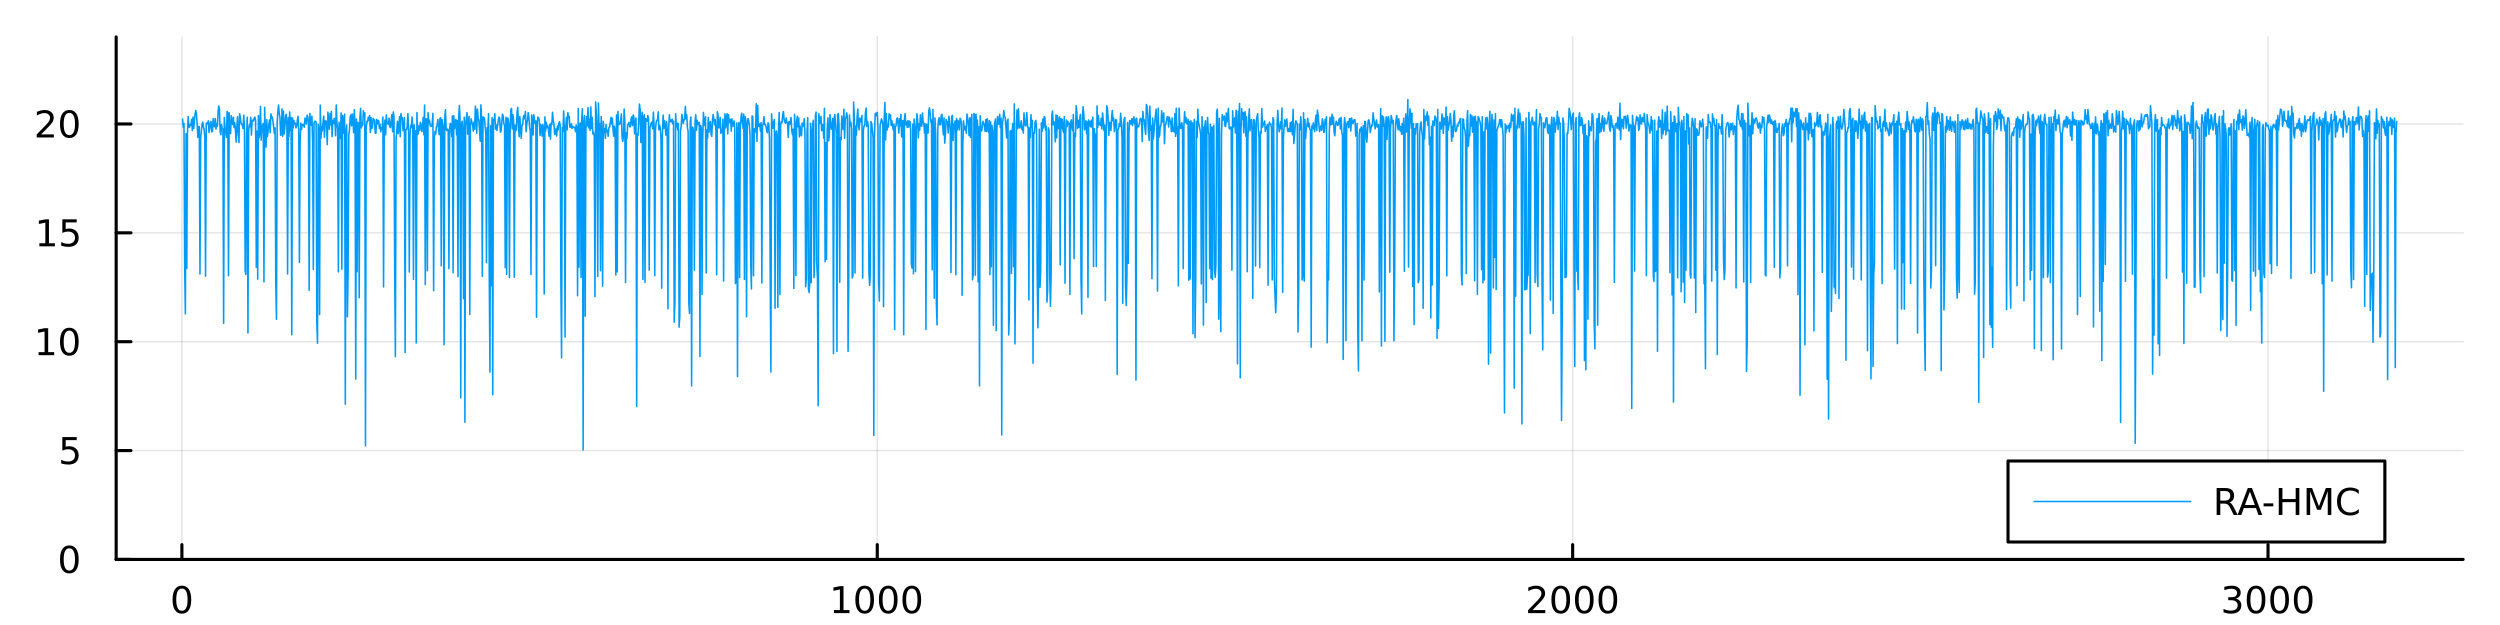 <?xml version="1.0" encoding="utf-8"?>
<svg xmlns="http://www.w3.org/2000/svg" xmlns:xlink="http://www.w3.org/1999/xlink" width="800" height="200" viewBox="0 0 3200 800">
<rect x="0" y="0" width="3200" height="800" fill="#333333" stroke="none"/>
<defs>
  <clipPath id="clip960">
    <rect x="0" y="0" width="3200" height="800"/>
  </clipPath>
</defs>
<path clip-path="url(#clip960)" d="M0 800 L3200 800 L3200 0 L0 0  Z" fill="#ffffff" fill-rule="evenodd" fill-opacity="1"/>
<defs>
  <clipPath id="clip961">
    <rect x="640" y="0" width="2241" height="800"/>
  </clipPath>
</defs>
<path clip-path="url(#clip960)" d="M148.696 716.048 L3152.76 716.048 L3152.76 47.244 L148.696 47.244  Z" fill="#ffffff" fill-rule="evenodd" fill-opacity="1"/>
<defs>
  <clipPath id="clip962">
    <rect x="148" y="47" width="3005" height="670"/>
  </clipPath>
</defs>
<polyline clip-path="url(#clip962)" style="stroke:#000000; stroke-linecap:round; stroke-linejoin:round; stroke-width:2; stroke-opacity:0.1; fill:none" points="232.826,716.048 232.826,47.244 "/>
<polyline clip-path="url(#clip962)" style="stroke:#000000; stroke-linecap:round; stroke-linejoin:round; stroke-width:2; stroke-opacity:0.1; fill:none" points="1122.91,716.048 1122.91,47.244 "/>
<polyline clip-path="url(#clip962)" style="stroke:#000000; stroke-linecap:round; stroke-linejoin:round; stroke-width:2; stroke-opacity:0.1; fill:none" points="2012.99,716.048 2012.99,47.244 "/>
<polyline clip-path="url(#clip962)" style="stroke:#000000; stroke-linecap:round; stroke-linejoin:round; stroke-width:2; stroke-opacity:0.1; fill:none" points="2903.07,716.048 2903.07,47.244 "/>
<polyline clip-path="url(#clip960)" style="stroke:#000000; stroke-linecap:round; stroke-linejoin:round; stroke-width:4; stroke-opacity:1; fill:none" points="148.696,716.048 3152.76,716.048 "/>
<polyline clip-path="url(#clip960)" style="stroke:#000000; stroke-linecap:round; stroke-linejoin:round; stroke-width:4; stroke-opacity:1; fill:none" points="232.826,716.048 232.826,697.15 "/>
<polyline clip-path="url(#clip960)" style="stroke:#000000; stroke-linecap:round; stroke-linejoin:round; stroke-width:4; stroke-opacity:1; fill:none" points="1122.91,716.048 1122.91,697.15 "/>
<polyline clip-path="url(#clip960)" style="stroke:#000000; stroke-linecap:round; stroke-linejoin:round; stroke-width:4; stroke-opacity:1; fill:none" points="2012.99,716.048 2012.99,697.15 "/>
<polyline clip-path="url(#clip960)" style="stroke:#000000; stroke-linecap:round; stroke-linejoin:round; stroke-width:4; stroke-opacity:1; fill:none" points="2903.07,716.048 2903.07,697.15 "/>
<path clip-path="url(#clip960)" d="M232.826 753.367 Q229.215 753.367 227.386 756.931 Q225.581 760.473 225.581 767.603 Q225.581 774.709 227.386 778.274 Q229.215 781.815 232.826 781.815 Q236.46 781.815 238.266 778.274 Q240.095 774.709 240.095 767.603 Q240.095 760.473 238.266 756.931 Q236.46 753.367 232.826 753.367 M232.826 749.663 Q238.636 749.663 241.692 754.269 Q244.77 758.853 244.77 767.603 Q244.77 776.329 241.692 780.936 Q238.636 785.519 232.826 785.519 Q227.016 785.519 223.937 780.936 Q220.882 776.329 220.882 767.603 Q220.882 758.853 223.937 754.269 Q227.016 749.663 232.826 749.663 Z" fill="#000000" fill-rule="evenodd" fill-opacity="1" /><path clip-path="url(#clip960)" d="M1067.43 780.913 L1075.07 780.913 L1075.07 754.547 L1066.76 756.214 L1066.76 751.955 L1075.03 750.288 L1079.7 750.288 L1079.7 780.913 L1087.34 780.913 L1087.34 784.848 L1067.43 784.848 L1067.43 780.913 Z" fill="#000000" fill-rule="evenodd" fill-opacity="1" /><path clip-path="url(#clip960)" d="M1106.78 753.367 Q1103.17 753.367 1101.35 756.931 Q1099.54 760.473 1099.54 767.603 Q1099.54 774.709 1101.35 778.274 Q1103.17 781.815 1106.78 781.815 Q1110.42 781.815 1112.22 778.274 Q1114.05 774.709 1114.05 767.603 Q1114.05 760.473 1112.22 756.931 Q1110.42 753.367 1106.78 753.367 M1106.78 749.663 Q1112.6 749.663 1115.65 754.269 Q1118.73 758.853 1118.73 767.603 Q1118.73 776.329 1115.65 780.936 Q1112.6 785.519 1106.78 785.519 Q1100.97 785.519 1097.9 780.936 Q1094.84 776.329 1094.84 767.603 Q1094.84 758.853 1097.9 754.269 Q1100.97 749.663 1106.78 749.663 Z" fill="#000000" fill-rule="evenodd" fill-opacity="1" /><path clip-path="url(#clip960)" d="M1136.95 753.367 Q1133.34 753.367 1131.51 756.931 Q1129.7 760.473 1129.7 767.603 Q1129.7 774.709 1131.51 778.274 Q1133.34 781.815 1136.95 781.815 Q1140.58 781.815 1142.39 778.274 Q1144.22 774.709 1144.22 767.603 Q1144.22 760.473 1142.39 756.931 Q1140.58 753.367 1136.95 753.367 M1136.95 749.663 Q1142.76 749.663 1145.81 754.269 Q1148.89 758.853 1148.89 767.603 Q1148.89 776.329 1145.81 780.936 Q1142.76 785.519 1136.95 785.519 Q1131.14 785.519 1128.06 780.936 Q1125 776.329 1125 767.603 Q1125 758.853 1128.06 754.269 Q1131.14 749.663 1136.95 749.663 Z" fill="#000000" fill-rule="evenodd" fill-opacity="1" /><path clip-path="url(#clip960)" d="M1167.11 753.367 Q1163.5 753.367 1161.67 756.931 Q1159.86 760.473 1159.86 767.603 Q1159.86 774.709 1161.67 778.274 Q1163.5 781.815 1167.11 781.815 Q1170.74 781.815 1172.55 778.274 Q1174.38 774.709 1174.38 767.603 Q1174.38 760.473 1172.55 756.931 Q1170.74 753.367 1167.11 753.367 M1167.11 749.663 Q1172.92 749.663 1175.97 754.269 Q1179.05 758.853 1179.05 767.603 Q1179.05 776.329 1175.97 780.936 Q1172.92 785.519 1167.11 785.519 Q1161.3 785.519 1158.22 780.936 Q1155.16 776.329 1155.16 767.603 Q1155.16 758.853 1158.22 754.269 Q1161.3 749.663 1167.11 749.663 Z" fill="#000000" fill-rule="evenodd" fill-opacity="1" /><path clip-path="url(#clip960)" d="M1961.6 780.913 L1977.92 780.913 L1977.92 784.848 L1955.98 784.848 L1955.98 780.913 Q1958.64 778.158 1963.22 773.528 Q1967.83 768.876 1969.01 767.533 Q1971.25 765.01 1972.13 763.274 Q1973.04 761.515 1973.04 759.825 Q1973.04 757.07 1971.09 755.334 Q1969.17 753.598 1966.07 753.598 Q1963.87 753.598 1961.42 754.362 Q1958.98 755.126 1956.21 756.677 L1956.21 751.955 Q1959.03 750.82 1961.48 750.242 Q1963.94 749.663 1965.98 749.663 Q1971.35 749.663 1974.54 752.348 Q1977.73 755.033 1977.73 759.524 Q1977.73 761.654 1976.92 763.575 Q1976.14 765.473 1974.03 768.066 Q1973.45 768.737 1970.35 771.954 Q1967.25 775.149 1961.6 780.913 Z" fill="#000000" fill-rule="evenodd" fill-opacity="1" /><path clip-path="url(#clip960)" d="M1997.73 753.367 Q1994.12 753.367 1992.29 756.931 Q1990.49 760.473 1990.49 767.603 Q1990.49 774.709 1992.29 778.274 Q1994.12 781.815 1997.73 781.815 Q2001.37 781.815 2003.17 778.274 Q2005 774.709 2005 767.603 Q2005 760.473 2003.17 756.931 Q2001.37 753.367 1997.73 753.367 M1997.73 749.663 Q2003.54 749.663 2006.6 754.269 Q2009.68 758.853 2009.68 767.603 Q2009.68 776.329 2006.6 780.936 Q2003.54 785.519 1997.73 785.519 Q1991.92 785.519 1988.85 780.936 Q1985.79 776.329 1985.79 767.603 Q1985.79 758.853 1988.85 754.269 Q1991.92 749.663 1997.73 749.663 Z" fill="#000000" fill-rule="evenodd" fill-opacity="1" /><path clip-path="url(#clip960)" d="M2027.9 753.367 Q2024.29 753.367 2022.46 756.931 Q2020.65 760.473 2020.65 767.603 Q2020.65 774.709 2022.46 778.274 Q2024.29 781.815 2027.9 781.815 Q2031.53 781.815 2033.34 778.274 Q2035.16 774.709 2035.16 767.603 Q2035.16 760.473 2033.34 756.931 Q2031.53 753.367 2027.9 753.367 M2027.9 749.663 Q2033.71 749.663 2036.76 754.269 Q2039.84 758.853 2039.84 767.603 Q2039.84 776.329 2036.76 780.936 Q2033.71 785.519 2027.9 785.519 Q2022.09 785.519 2019.01 780.936 Q2015.95 776.329 2015.95 767.603 Q2015.95 758.853 2019.01 754.269 Q2022.09 749.663 2027.9 749.663 Z" fill="#000000" fill-rule="evenodd" fill-opacity="1" /><path clip-path="url(#clip960)" d="M2058.06 753.367 Q2054.45 753.367 2052.62 756.931 Q2050.81 760.473 2050.81 767.603 Q2050.81 774.709 2052.62 778.274 Q2054.45 781.815 2058.06 781.815 Q2061.69 781.815 2063.5 778.274 Q2065.33 774.709 2065.33 767.603 Q2065.33 760.473 2063.5 756.931 Q2061.69 753.367 2058.06 753.367 M2058.06 749.663 Q2063.87 749.663 2066.92 754.269 Q2070 758.853 2070 767.603 Q2070 776.329 2066.92 780.936 Q2063.87 785.519 2058.06 785.519 Q2052.25 785.519 2049.17 780.936 Q2046.11 776.329 2046.11 767.603 Q2046.11 758.853 2049.17 754.269 Q2052.25 749.663 2058.06 749.663 Z" fill="#000000" fill-rule="evenodd" fill-opacity="1" /><path clip-path="url(#clip960)" d="M2861.75 766.214 Q2865.11 766.931 2866.98 769.2 Q2868.88 771.468 2868.88 774.802 Q2868.88 779.917 2865.36 782.718 Q2861.84 785.519 2855.36 785.519 Q2853.19 785.519 2850.87 785.079 Q2848.58 784.663 2846.13 783.806 L2846.13 779.292 Q2848.07 780.427 2850.39 781.005 Q2852.7 781.584 2855.22 781.584 Q2859.62 781.584 2861.91 779.848 Q2864.23 778.112 2864.23 774.802 Q2864.23 771.746 2862.08 770.033 Q2859.95 768.297 2856.13 768.297 L2852.1 768.297 L2852.1 764.454 L2856.31 764.454 Q2859.76 764.454 2861.59 763.089 Q2863.42 761.7 2863.42 759.107 Q2863.42 756.445 2861.52 755.033 Q2859.64 753.598 2856.13 753.598 Q2854.2 753.598 2852.01 754.015 Q2849.81 754.431 2847.17 755.311 L2847.17 751.144 Q2849.83 750.404 2852.14 750.033 Q2854.48 749.663 2856.54 749.663 Q2861.87 749.663 2864.97 752.093 Q2868.07 754.501 2868.07 758.621 Q2868.07 761.492 2866.43 763.482 Q2864.78 765.45 2861.75 766.214 Z" fill="#000000" fill-rule="evenodd" fill-opacity="1" /><path clip-path="url(#clip960)" d="M2887.75 753.367 Q2884.14 753.367 2882.31 756.931 Q2880.5 760.473 2880.5 767.603 Q2880.5 774.709 2882.31 778.274 Q2884.14 781.815 2887.75 781.815 Q2891.38 781.815 2893.19 778.274 Q2895.01 774.709 2895.01 767.603 Q2895.01 760.473 2893.19 756.931 Q2891.38 753.367 2887.75 753.367 M2887.75 749.663 Q2893.56 749.663 2896.61 754.269 Q2899.69 758.853 2899.69 767.603 Q2899.69 776.329 2896.61 780.936 Q2893.56 785.519 2887.75 785.519 Q2881.94 785.519 2878.86 780.936 Q2875.8 776.329 2875.8 767.603 Q2875.8 758.853 2878.86 754.269 Q2881.94 749.663 2887.75 749.663 Z" fill="#000000" fill-rule="evenodd" fill-opacity="1" /><path clip-path="url(#clip960)" d="M2917.91 753.367 Q2914.3 753.367 2912.47 756.931 Q2910.66 760.473 2910.66 767.603 Q2910.66 774.709 2912.47 778.274 Q2914.3 781.815 2917.91 781.815 Q2921.54 781.815 2923.35 778.274 Q2925.18 774.709 2925.18 767.603 Q2925.18 760.473 2923.35 756.931 Q2921.54 753.367 2917.91 753.367 M2917.91 749.663 Q2923.72 749.663 2926.77 754.269 Q2929.85 758.853 2929.85 767.603 Q2929.85 776.329 2926.77 780.936 Q2923.72 785.519 2917.91 785.519 Q2912.1 785.519 2909.02 780.936 Q2905.96 776.329 2905.96 767.603 Q2905.96 758.853 2909.02 754.269 Q2912.1 749.663 2917.91 749.663 Z" fill="#000000" fill-rule="evenodd" fill-opacity="1" /><path clip-path="url(#clip960)" d="M2948.07 753.367 Q2944.46 753.367 2942.63 756.931 Q2940.82 760.473 2940.82 767.603 Q2940.82 774.709 2942.63 778.274 Q2944.46 781.815 2948.07 781.815 Q2951.7 781.815 2953.51 778.274 Q2955.34 774.709 2955.34 767.603 Q2955.34 760.473 2953.51 756.931 Q2951.7 753.367 2948.07 753.367 M2948.07 749.663 Q2953.88 749.663 2956.94 754.269 Q2960.01 758.853 2960.01 767.603 Q2960.01 776.329 2956.94 780.936 Q2953.88 785.519 2948.07 785.519 Q2942.26 785.519 2939.18 780.936 Q2936.13 776.329 2936.13 767.603 Q2936.13 758.853 2939.18 754.269 Q2942.26 749.663 2948.07 749.663 Z" fill="#000000" fill-rule="evenodd" fill-opacity="1" /><polyline clip-path="url(#clip962)" style="stroke:#000000; stroke-linecap:round; stroke-linejoin:round; stroke-width:2; stroke-opacity:0.1; fill:none" points="148.696,716.048 3152.76,716.048 "/>
<polyline clip-path="url(#clip962)" style="stroke:#000000; stroke-linecap:round; stroke-linejoin:round; stroke-width:2; stroke-opacity:0.1; fill:none" points="148.696,576.714 3152.76,576.714 "/>
<polyline clip-path="url(#clip962)" style="stroke:#000000; stroke-linecap:round; stroke-linejoin:round; stroke-width:2; stroke-opacity:0.1; fill:none" points="148.696,437.38 3152.76,437.38 "/>
<polyline clip-path="url(#clip962)" style="stroke:#000000; stroke-linecap:round; stroke-linejoin:round; stroke-width:2; stroke-opacity:0.1; fill:none" points="148.696,298.046 3152.76,298.046 "/>
<polyline clip-path="url(#clip962)" style="stroke:#000000; stroke-linecap:round; stroke-linejoin:round; stroke-width:2; stroke-opacity:0.1; fill:none" points="148.696,158.711 3152.76,158.711 "/>
<polyline clip-path="url(#clip960)" style="stroke:#000000; stroke-linecap:round; stroke-linejoin:round; stroke-width:4; stroke-opacity:1; fill:none" points="148.696,716.048 148.696,47.244 "/>
<polyline clip-path="url(#clip960)" style="stroke:#000000; stroke-linecap:round; stroke-linejoin:round; stroke-width:4; stroke-opacity:1; fill:none" points="148.696,716.048 167.593,716.048 "/>
<polyline clip-path="url(#clip960)" style="stroke:#000000; stroke-linecap:round; stroke-linejoin:round; stroke-width:4; stroke-opacity:1; fill:none" points="148.696,576.714 167.593,576.714 "/>
<polyline clip-path="url(#clip960)" style="stroke:#000000; stroke-linecap:round; stroke-linejoin:round; stroke-width:4; stroke-opacity:1; fill:none" points="148.696,437.38 167.593,437.38 "/>
<polyline clip-path="url(#clip960)" style="stroke:#000000; stroke-linecap:round; stroke-linejoin:round; stroke-width:4; stroke-opacity:1; fill:none" points="148.696,298.046 167.593,298.046 "/>
<polyline clip-path="url(#clip960)" style="stroke:#000000; stroke-linecap:round; stroke-linejoin:round; stroke-width:4; stroke-opacity:1; fill:none" points="148.696,158.711 167.593,158.711 "/>
<path clip-path="url(#clip960)" d="M88.751 701.847 Q85.14 701.847 83.311 705.411 Q81.506 708.953 81.506 716.083 Q81.506 723.189 83.311 726.754 Q85.14 730.295 88.751 730.295 Q92.385 730.295 94.191 726.754 Q96.02 723.189 96.02 716.083 Q96.02 708.953 94.191 705.411 Q92.385 701.847 88.751 701.847 M88.751 698.143 Q94.561 698.143 97.617 702.749 Q100.696 707.333 100.696 716.083 Q100.696 724.809 97.617 729.416 Q94.561 733.999 88.751 733.999 Q82.941 733.999 79.862 729.416 Q76.807 724.809 76.807 716.083 Q76.807 707.333 79.862 702.749 Q82.941 698.143 88.751 698.143 Z" fill="#000000" fill-rule="evenodd" fill-opacity="1" /><path clip-path="url(#clip960)" d="M79.793 559.434 L98.149 559.434 L98.149 563.369 L84.075 563.369 L84.075 571.841 Q85.094 571.494 86.112 571.332 Q87.131 571.147 88.149 571.147 Q93.936 571.147 97.316 574.318 Q100.696 577.489 100.696 582.906 Q100.696 588.485 97.223 591.586 Q93.751 594.665 87.432 594.665 Q85.256 594.665 82.987 594.295 Q80.742 593.924 78.335 593.184 L78.335 588.485 Q80.418 589.619 82.64 590.174 Q84.862 590.73 87.339 590.73 Q91.344 590.73 93.682 588.623 Q96.02 586.517 96.02 582.906 Q96.02 579.295 93.682 577.188 Q91.344 575.082 87.339 575.082 Q85.464 575.082 83.589 575.498 Q81.737 575.915 79.793 576.795 L79.793 559.434 Z" fill="#000000" fill-rule="evenodd" fill-opacity="1" /><path clip-path="url(#clip960)" d="M49.4 450.724 L57.038 450.724 L57.038 424.359 L48.728 426.026 L48.728 421.766 L56.992 420.1 L61.668 420.1 L61.668 450.724 L69.307 450.724 L69.307 454.66 L49.4 454.66 L49.4 450.724 Z" fill="#000000" fill-rule="evenodd" fill-opacity="1" /><path clip-path="url(#clip960)" d="M88.751 423.178 Q85.14 423.178 83.311 426.743 Q81.506 430.285 81.506 437.414 Q81.506 444.521 83.311 448.086 Q85.14 451.627 88.751 451.627 Q92.385 451.627 94.191 448.086 Q96.02 444.521 96.02 437.414 Q96.02 430.285 94.191 426.743 Q92.385 423.178 88.751 423.178 M88.751 419.475 Q94.561 419.475 97.617 424.081 Q100.696 428.664 100.696 437.414 Q100.696 446.141 97.617 450.748 Q94.561 455.331 88.751 455.331 Q82.941 455.331 79.862 450.748 Q76.807 446.141 76.807 437.414 Q76.807 428.664 79.862 424.081 Q82.941 419.475 88.751 419.475 Z" fill="#000000" fill-rule="evenodd" fill-opacity="1" /><path clip-path="url(#clip960)" d="M50.395 311.39 L58.034 311.39 L58.034 285.025 L49.724 286.691 L49.724 282.432 L57.987 280.766 L62.663 280.766 L62.663 311.39 L70.302 311.39 L70.302 315.326 L50.395 315.326 L50.395 311.39 Z" fill="#000000" fill-rule="evenodd" fill-opacity="1" /><path clip-path="url(#clip960)" d="M79.793 280.766 L98.149 280.766 L98.149 284.701 L84.075 284.701 L84.075 293.173 Q85.094 292.826 86.112 292.664 Q87.131 292.478 88.149 292.478 Q93.936 292.478 97.316 295.65 Q100.696 298.821 100.696 304.238 Q100.696 309.816 97.223 312.918 Q93.751 315.997 87.432 315.997 Q85.256 315.997 82.987 315.626 Q80.742 315.256 78.335 314.515 L78.335 309.816 Q80.418 310.951 82.64 311.506 Q84.862 312.062 87.339 312.062 Q91.344 312.062 93.682 309.955 Q96.02 307.849 96.02 304.238 Q96.02 300.627 93.682 298.52 Q91.344 296.414 87.339 296.414 Q85.464 296.414 83.589 296.83 Q81.737 297.247 79.793 298.127 L79.793 280.766 Z" fill="#000000" fill-rule="evenodd" fill-opacity="1" /><path clip-path="url(#clip960)" d="M52.617 172.056 L68.936 172.056 L68.936 175.991 L46.992 175.991 L46.992 172.056 Q49.654 169.302 54.237 164.672 Q58.844 160.019 60.025 158.677 Q62.27 156.154 63.149 154.417 Q64.052 152.658 64.052 150.968 Q64.052 148.214 62.108 146.478 Q60.187 144.742 57.085 144.742 Q54.886 144.742 52.432 145.505 Q50.001 146.269 47.224 147.82 L47.224 143.098 Q50.048 141.964 52.501 141.385 Q54.955 140.806 56.992 140.806 Q62.362 140.806 65.557 143.492 Q68.751 146.177 68.751 150.667 Q68.751 152.797 67.941 154.718 Q67.154 156.616 65.048 159.209 Q64.469 159.88 61.367 163.098 Q58.265 166.292 52.617 172.056 Z" fill="#000000" fill-rule="evenodd" fill-opacity="1" /><path clip-path="url(#clip960)" d="M88.751 144.51 Q85.14 144.51 83.311 148.075 Q81.506 151.617 81.506 158.746 Q81.506 165.853 83.311 169.417 Q85.14 172.959 88.751 172.959 Q92.385 172.959 94.191 169.417 Q96.02 165.853 96.02 158.746 Q96.02 151.617 94.191 148.075 Q92.385 144.51 88.751 144.51 M88.751 140.806 Q94.561 140.806 97.617 145.413 Q100.696 149.996 100.696 158.746 Q100.696 167.473 97.617 172.079 Q94.561 176.663 88.751 176.663 Q82.941 176.663 79.862 172.079 Q76.807 167.473 76.807 158.746 Q76.807 149.996 79.862 145.413 Q82.941 140.806 88.751 140.806 Z" fill="#000000" fill-rule="evenodd" fill-opacity="1" /><polyline clip-path="url(#clip962)" style="stroke:#009af9; stroke-linecap:round; stroke-linejoin:round; stroke-width:2; stroke-opacity:1; fill:none" points="233.716,152.523 234.606,162.932 235.496,158.144 236.386,340.7 237.276,401.641 238.167,171.115 239.057,343.674 239.947,170.856 240.837,149.391 241.727,162.38 242.617,162.798 243.507,159.104 244.397,160.312 245.287,152.76 246.177,167.008 247.067,149.857 247.957,164.46 248.848,154.659 249.738,145.725 250.628,141.533 251.518,147.226 252.408,160.073 253.298,175.709 254.188,161.896 255.078,161.979 255.968,350.726 256.858,176.646 257.748,167.727 258.638,159.147 259.528,156.33 260.419,162.242 261.309,165.951 262.199,175.305 263.089,353.494 263.979,158.271 264.869,157.257 265.759,158.526 266.649,154.701 267.539,169.555 268.429,164.336 269.319,156.368 270.209,155.716 271.1,168.741 271.99,167.841 272.88,151.924 273.77,161.13 274.66,162.143 275.55,151.681 276.44,165.218 277.33,158.263 278.22,161.603 279.11,144.451 280,135.611 280.89,140.146 281.781,168.186 282.671,172.445 283.561,159.378 284.451,164.076 285.341,164.775 286.231,413.767 287.121,150.452 288.011,164.749 288.901,168.166 289.791,175.78 290.681,142.677 291.571,144.903 292.461,352.829 293.352,144.397 294.242,169.989 295.132,171.011 296.022,148.071 296.912,156.122 297.802,159.359 298.692,150.182 299.582,163.19 300.472,157.21 301.362,166.265 302.252,181.787 303.142,163.162 304.033,149.397 304.923,169.048 305.813,182.49 306.703,145.62 307.593,150.185 308.483,157.201 309.373,159.135 310.263,160.22 311.153,164.522 312.043,147.493 312.933,166.757 313.823,347.629 314.714,351.246 315.604,173.229 316.494,150.069 317.384,426.213 318.274,166.658 319.164,159.701 320.054,162.175 320.944,150.109 321.834,172.911 322.724,155.134 323.614,153.68 324.504,154.999 325.395,151.281 326.285,149.926 327.175,154.164 328.065,342.101 328.955,167.839 329.845,357.22 330.735,148.001 331.625,176.481 332.515,170.625 333.405,136.192 334.295,179.383 335.185,163.012 336.075,159.865 336.966,158.028 337.856,360.829 338.746,137.392 339.636,178.356 340.526,188.313 341.416,153.278 342.306,174.687 343.196,167.415 344.086,159.931 344.976,153.67 345.866,169.861 346.756,145.733 347.647,151.094 348.537,149.725 349.427,155.738 350.317,163.187 351.207,170.763 352.097,163.693 352.987,361.198 353.877,408.696 354.767,157.204 355.657,142.088 356.547,134.499 357.437,145.31 358.328,150.319 359.218,173.074 360.108,172.638 360.998,139.436 361.888,174.418 362.778,142.227 363.668,171.448 364.558,164.009 365.448,148.967 366.338,146.301 367.228,159.558 368.118,350.723 369.008,150.485 369.899,174.768 370.789,143.34 371.679,166.991 372.569,150.51 373.459,428.355 374.349,150.918 375.239,163.786 376.129,154.136 377.019,158.575 377.909,157.656 378.799,163.676 379.689,161.609 380.58,154.193 381.47,148.961 382.36,167.195 383.25,335.844 384.14,181.28 385.03,157.523 385.92,165.709 386.81,159.717 387.7,159.997 388.59,159.041 389.48,162.907 390.37,151.065 391.261,154.76 392.151,158.649 393.041,147.559 393.931,149.132 394.821,156.616 395.711,371.543 396.601,145.353 397.491,155.088 398.381,160.086 399.271,148.88 400.161,181.342 401.051,344.919 401.942,157.175 402.832,155.146 403.722,155.312 404.612,156.212 405.502,411.689 406.392,439.355 407.282,159.191 408.172,165.661 409.062,402.644 409.952,134.633 410.842,176.932 411.732,161.854 412.622,167.659 413.513,155.862 414.403,148.663 415.293,175.598 416.183,154.997 417.073,154.618 417.963,157.078 418.853,185.063 419.743,143.578 420.633,153.663 421.523,165.476 422.413,145.416 423.303,159.774 424.194,142.706 425.084,174.886 425.974,154.267 426.864,158.296 427.754,151.513 428.644,151.947 429.534,173.754 430.424,134.438 431.314,158.87 432.204,164.882 433.094,347.991 433.984,156.393 434.875,177.268 435.765,170.98 436.655,144.675 437.545,344.529 438.435,147.829 439.325,151.441 440.215,170.484 441.105,146.089 441.995,517.32 442.885,170.132 443.775,160.166 444.665,405.47 445.555,349.639 446.446,172.129 447.336,166.16 448.226,149.796 449.116,147.101 450.006,161.017 450.896,145.95 451.786,154.635 452.676,169.785 453.566,140.39 454.456,162.874 455.346,485.229 456.236,152.362 457.127,347.675 458.017,156.512 458.907,157.989 459.797,381.065 460.687,150.686 461.577,138.592 462.467,163.724 463.357,159.452 464.247,160.444 465.137,141.786 466.027,148.88 466.917,144.593 467.808,570.737 468.698,164.349 469.588,155.365 470.478,155.952 471.368,150.064 472.258,153.874 473.148,147.892 474.038,169.561 474.928,150.515 475.818,164.503 476.708,163.377 477.598,151.517 478.489,152.956 479.379,153.813 480.269,170.175 481.159,170.736 482.049,152.895 482.939,158.623 483.829,153.965 484.719,154.746 485.609,164.301 486.499,159.213 487.389,168.673 488.279,163.522 489.169,165.396 490.06,149.893 490.95,367.263 491.84,162.987 492.73,153.745 493.62,172.541 494.51,147.147 495.4,157.171 496.29,158.11 497.18,159.255 498.07,151.221 498.96,162.403 499.85,163.324 500.741,154.509 501.631,146.904 502.521,168.594 503.411,143.394 504.301,149.059 505.191,346.565 506.081,456.419 506.971,178.332 507.861,167.756 508.751,155.294 509.641,170.981 510.531,163.684 511.422,149.514 512.312,174.883 513.202,145.471 514.092,151.798 514.982,150.569 515.872,167.253 516.762,165.914 517.652,150.41 518.542,451.153 519.432,166.05 520.322,166.009 521.212,161.876 522.102,145.448 522.993,168.262 523.883,348.115 524.773,174.458 525.663,160.792 526.553,163.352 527.443,149.719 528.333,164.832 529.223,357.529 530.113,159.98 531.003,186.426 531.893,167.312 532.783,438.881 533.674,144.148 534.564,172.058 535.454,170.63 536.344,161.121 537.234,166.83 538.124,156.632 539.014,160.229 539.904,168.505 540.794,162.508 541.684,150.397 542.574,172.478 543.464,134.563 544.355,364.272 545.245,152.18 546.135,152.432 547.025,346.545 547.915,144.288 548.805,157.52 549.695,153.725 550.585,160.613 551.475,161.689 552.365,161.522 553.255,157.916 554.145,145.155 555.036,372.088 555.926,175.917 556.816,168.28 557.706,171.337 558.596,161.879 559.486,160.536 560.376,153.067 561.266,163.525 562.156,172.355 563.046,151.993 563.936,150.716 564.826,340.304 565.716,152.877 566.607,158.034 567.497,163.186 568.387,441.327 569.277,150.929 570.167,140.459 571.057,165.522 571.947,167.218 572.837,165.198 573.727,166.838 574.617,343.805 575.507,164.872 576.397,157.968 577.288,160.606 578.178,175.02 579.068,148.607 579.958,349.062 580.848,148.191 581.738,164.583 582.628,160.731 583.518,152.927 584.408,172.695 585.298,154.388 586.188,353.984 587.078,151.039 587.969,135.034 588.859,151.956 589.749,509.12 590.639,158.871 591.529,155.172 592.419,166.411 593.309,382.158 594.199,150.107 595.089,540.374 595.979,159.6 596.869,151.49 597.759,144.28 598.649,171.683 599.54,157.064 600.43,149.131 601.32,402.475 602.21,160.535 603.1,152.187 603.99,156.692 604.88,159.222 605.77,167.656 606.66,156.076 607.55,165.442 608.44,135.939 609.33,145.269 610.221,170.592 611.111,139.671 612.001,151.537 612.891,153.675 613.781,166.436 614.671,180.753 615.561,134.239 616.451,152.7 617.341,353.637 618.231,149.669 619.121,151.598 620.011,150.703 620.902,161.55 621.792,171.043 622.682,336.05 623.572,163.342 624.462,167.83 625.352,145.463 626.242,353.1 627.132,476.214 628.022,161.091 628.912,365.586 629.802,150.655 630.692,505.178 631.583,153.324 632.473,154.211 633.363,145.668 634.253,165.225 635.143,159.987 636.033,167.091 636.923,160.794 637.813,154.37 638.703,149.721 639.593,151.433 640.483,169.144 641.373,167.955 642.263,156.778 643.154,146.202 644.044,148.348 644.934,157.847 645.824,160.498 646.714,342.461 647.604,150.167 648.494,351.061 649.384,151.205 650.274,151.445 651.164,159.14 652.054,355.062 652.944,167.588 653.835,140.37 654.725,138.788 655.615,164.979 656.505,146.736 657.395,153.78 658.285,354.823 659.175,160.095 660.065,167.275 660.955,166.343 661.845,143.814 662.735,137.646 663.625,161.075 664.516,175.001 665.406,149.212 666.296,163.962 667.186,177.03 668.076,160.61 668.966,159.927 669.856,149.665 670.746,147.707 671.636,152.139 672.526,142.798 673.416,168.564 674.306,158.686 675.196,153.656 676.087,144.162 676.977,149.796 677.867,162.316 678.757,167.574 679.647,351.292 680.537,147.191 681.427,152.103 682.317,172.737 683.207,146.839 684.097,153.386 684.987,158.11 685.877,154.918 686.768,405.95 687.658,157.412 688.548,149.827 689.438,150.771 690.328,154.876 691.218,173.435 692.108,159.313 692.998,161.993 693.888,174.189 694.778,159.455 695.668,163.887 696.558,376.29 697.449,149.618 698.339,167.753 699.229,156.523 700.119,163.481 701.009,161.013 701.899,165.231 702.789,174.226 703.679,159.52 704.569,177.946 705.459,157.584 706.349,159.479 707.239,143.836 708.13,154.173 709.02,158.066 709.91,172.165 710.8,170.575 711.69,164.791 712.58,174.031 713.47,161.327 714.36,166.39 715.25,157.836 716.14,155.827 717.03,160.437 717.92,359.39 718.81,458.067 719.701,163.3 720.591,168.05 721.481,142.105 722.371,166.764 723.261,431.329 724.151,162.887 725.041,150.23 725.931,166.2 726.821,144.335 727.711,149.587 728.601,148.933 729.491,162.986 730.382,162.584 731.272,158.51 732.162,164.509 733.052,161.473 733.942,163.235 734.832,162.649 735.722,163.411 736.612,168.465 737.502,160.076 738.392,164.17 739.282,378.524 740.172,138.758 741.063,341.927 741.953,159.868 742.843,157.405 743.733,355.148 744.623,152.089 745.513,139.215 746.403,576.008 747.293,159.402 748.183,148.182 749.073,404.575 749.963,167.332 750.853,149.127 751.743,160.95 752.634,137.723 753.524,163.602 754.414,152.618 755.304,167.072 756.194,136.94 757.084,164.483 757.974,150.254 758.864,171.487 759.754,169.21 760.644,174.453 761.534,379.701 762.424,130.634 763.315,145.774 764.205,165.465 765.095,353.75 765.985,131.846 766.875,167.441 767.765,158.376 768.655,346.497 769.545,149.251 770.435,172.291 771.325,366.202 772.215,155.397 773.105,169.641 773.996,164.762 774.886,177.048 775.776,159.635 776.666,168.808 777.556,166.881 778.446,174.312 779.336,163.54 780.226,162.852 781.116,157.697 782.006,150.204 782.896,158.687 783.786,151.306 784.677,166.108 785.567,174.267 786.457,161.458 787.347,167.628 788.237,351.964 789.127,147.147 790.017,347.993 790.907,142.699 791.797,159.566 792.687,159.125 793.577,158.471 794.467,153.652 795.357,145.928 796.248,175.733 797.138,181.054 798.028,173.885 798.918,139.629 799.808,156.794 800.698,361.571 801.588,170.028 802.478,177.254 803.368,160.256 804.258,158.786 805.148,156.669 806.038,162.147 806.929,162.227 807.819,151.993 808.709,149.626 809.599,160.826 810.489,147.182 811.379,149.868 812.269,171.205 813.159,158.381 814.049,151.126 814.939,520.226 815.829,171.369 816.719,173.172 817.61,154.251 818.5,133.262 819.39,140.255 820.28,182.3 821.17,151.951 822.06,143.646 822.95,357.684 823.84,149.835 824.73,146.961 825.62,361.424 826.51,151.947 827.4,155.258 828.291,155.228 829.181,147.847 830.071,151.924 830.961,345.804 831.851,163.819 832.741,160.674 833.631,156.873 834.521,156.539 835.411,164.7 836.301,143.534 837.191,160.096 838.081,352.863 838.971,166.362 839.862,156.733 840.752,153.927 841.642,153.844 842.532,143.118 843.422,166.059 844.312,160.463 845.202,164.023 846.092,178.022 846.982,368.812 847.872,173.45 848.762,147.238 849.652,164.22 850.543,154.449 851.433,161.63 852.323,173.011 853.213,155.787 854.103,169.23 854.993,395.263 855.883,165.273 856.773,147.003 857.663,155.781 858.553,153.738 859.443,156.146 860.333,152.588 861.224,158.453 862.114,155.102 863.004,412.387 863.894,385.177 864.784,145.58 865.674,162.25 866.564,157.449 867.454,166.112 868.344,158.406 869.234,418.747 870.124,404.692 871.014,167.044 871.904,161.661 872.795,146.393 873.685,151.266 874.575,158.01 875.465,153.743 876.355,152.131 877.245,136.195 878.135,152.286 879.025,147.119 879.915,163.452 880.805,168.54 881.695,388.509 882.585,401.293 883.476,156.013 884.366,149.773 885.256,493.999 886.146,162.626 887.036,163.484 887.926,170.335 888.816,345.856 889.706,155.101 890.596,146.913 891.486,166.759 892.376,154.077 893.266,158.886 894.157,159.478 895.047,156.655 895.937,456.317 896.827,160.766 897.717,162.802 898.607,376.87 899.497,178.362 900.387,143.959 901.277,160.657 902.167,156.089 903.057,149.536 903.947,349.318 904.838,166.338 905.728,176.786 906.618,150.269 907.508,169.102 908.398,157.56 909.288,155.791 910.178,171.558 911.068,174.542 911.958,153.929 912.848,146.648 913.738,153.081 914.628,159.666 915.518,153.194 916.409,166.934 917.299,351.618 918.189,143.146 919.079,147.503 919.969,163.762 920.859,162.831 921.749,150.307 922.639,170.584 923.529,166.424 924.419,169.811 925.309,152.568 926.199,359.745 927.09,168.647 927.98,145.728 928.87,163.694 929.76,153.587 930.65,145.533 931.54,171.303 932.43,146.851 933.32,155.149 934.21,157.026 935.1,152.757 935.99,167.756 936.88,152.188 937.771,161.151 938.661,161.535 939.551,154.767 940.441,163.254 941.331,362.963 942.221,359.584 943.111,157.485 944.001,481.924 944.891,168.44 945.781,156.869 946.671,355.227 947.561,162.416 948.451,150.644 949.342,144.902 950.232,156.271 951.122,164.446 952.012,146.044 952.902,357.654 953.792,149.461 954.682,154.304 955.572,405.351 956.462,160.691 957.352,151.741 958.242,153.624 959.132,160.441 960.023,173.131 960.913,334.724 961.803,369.771 962.693,148.411 963.583,149.41 964.473,352.827 965.363,164.782 966.253,170.155 967.143,164.546 968.033,132.909 968.923,181.079 969.813,135.055 970.704,161.607 971.594,161.64 972.484,158.731 973.374,167.872 974.264,157.006 975.154,362.169 976.044,159.813 976.934,159.071 977.824,149.398 978.714,159.727 979.604,159.359 980.494,161.805 981.385,167.407 982.275,169.838 983.165,157.255 984.055,159.738 984.945,177.877 985.835,347.851 986.725,476.085 987.615,145.704 988.505,160.527 989.395,164.141 990.285,156.519 991.175,152.976 992.065,394.569 992.956,169.636 993.846,167.635 994.736,175.905 995.626,393.315 996.516,164.278 997.406,144.052 998.296,376.7 999.186,159.379 1000.08,155.694 1000.97,156.847 1001.86,146.873 1002.75,142.77 1003.64,152.885 1004.53,156.41 1005.42,157.475 1006.31,151.055 1007.2,157.036 1008.09,157.169 1008.98,175.943 1009.87,155.673 1010.76,159.231 1011.65,156.017 1012.54,150.338 1013.43,166.676 1014.32,172.463 1015.21,165.492 1016.1,369.183 1016.99,146.29 1017.88,165.285 1018.77,352.496 1019.66,156.078 1020.55,148.757 1021.44,162.203 1022.33,151.078 1023.22,175.152 1024.11,161.203 1025,171.829 1025.89,173.768 1026.78,157.504 1027.67,162.012 1028.56,160.481 1029.45,151.959 1030.34,172.254 1031.23,367.052 1032.12,356.833 1033.01,168.24 1033.9,150.601 1034.79,370.187 1035.68,374.456 1036.57,360.566 1037.46,157.837 1038.35,361.796 1039.24,169.165 1040.13,160.932 1041.02,153.971 1041.91,355.276 1042.8,333.599 1043.69,148.086 1044.58,143.549 1045.47,337.563 1046.36,356.259 1047.25,519.36 1048.14,145.519 1049.03,158.201 1049.92,151.479 1050.81,149.105 1051.7,167.162 1052.59,159.301 1053.48,161.926 1054.37,176.829 1055.26,138.663 1056.15,335.026 1057.04,182.832 1057.93,331.952 1058.82,166.628 1059.71,150.93 1060.6,180.249 1061.49,174.181 1062.38,146.728 1063.27,156.935 1064.16,165.337 1065.05,161.732 1065.94,151.553 1066.83,452.686 1067.72,152.302 1068.61,146.549 1069.5,158.586 1070.39,170.328 1071.28,449.766 1072.17,146.866 1073.06,145.459 1073.95,159.923 1074.84,361.307 1075.73,176.199 1076.62,178.855 1077.51,148.628 1078.4,163.91 1079.29,165.482 1080.18,139.845 1081.07,176.986 1081.96,152.214 1082.85,150.312 1083.74,144.49 1084.63,150.028 1085.52,449.662 1086.41,352.868 1087.3,147.301 1088.19,160.544 1089.08,156.385 1089.97,165.39 1090.86,355.802 1091.75,352.962 1092.64,130.634 1093.53,150.641 1094.42,349.409 1095.31,161.332 1096.21,172.795 1097.1,149.699 1097.99,139.607 1098.88,161.391 1099.77,166.204 1100.66,151.132 1101.55,154.899 1102.44,156.134 1103.33,147.831 1104.22,355.905 1105.11,166.571 1106,160.877 1106.89,160.977 1107.78,144.07 1108.67,138.3 1109.56,161.882 1110.45,155.395 1111.34,161.528 1112.23,348.969 1113.12,365.324 1114.01,353.39 1114.9,155.674 1115.79,158.677 1116.68,166.691 1117.57,176.568 1118.46,557.311 1119.35,174.306 1120.24,145.69 1121.13,144.827 1122.02,148 1122.91,143.963 1123.8,163.622 1124.69,360.065 1125.58,385.235 1126.47,161.061 1127.36,156.723 1128.25,152.271 1129.14,154.773 1130.03,158.827 1130.92,392.509 1131.81,152.12 1132.7,131.118 1133.59,179.104 1134.48,145.444 1135.37,166.52 1136.26,160.531 1137.15,162.534 1138.04,145.739 1138.93,151.444 1139.82,147.008 1140.71,160.652 1141.6,154.62 1142.49,161.626 1143.38,166.202 1144.27,158.976 1145.16,421.879 1146.05,161.874 1146.94,161.28 1147.83,151.859 1148.72,150.968 1149.61,158.633 1150.5,170.374 1151.39,152.025 1152.28,161.411 1153.17,146.463 1154.06,175.145 1154.95,154.932 1155.84,154.38 1156.73,428.293 1157.62,153.296 1158.51,145.431 1159.4,159.773 1160.29,156.235 1161.18,163.021 1162.07,154.583 1162.96,162.688 1163.85,154.957 1164.74,155.721 1165.63,165.886 1166.52,337.479 1167.41,343.192 1168.3,159.028 1169.19,350.518 1170.08,152.376 1170.97,163.532 1171.86,347.546 1172.75,166.35 1173.64,145.628 1174.53,153.052 1175.42,176.512 1176.31,158.583 1177.2,166.566 1178.09,147.002 1178.98,161.161 1179.87,161.515 1180.76,144.688 1181.65,156.329 1182.54,157.737 1183.43,170.274 1184.32,158.503 1185.21,421.516 1186.1,159.206 1186.99,166.194 1187.88,170.473 1188.77,143.016 1189.66,138.109 1190.55,144.02 1191.44,156.416 1192.33,153.66 1193.22,345.199 1194.11,140.102 1195,175.329 1195.89,381.733 1196.78,150.933 1197.67,171.1 1198.56,389.301 1199.45,415.826 1200.34,165.262 1201.23,154.223 1202.12,150.63 1203.01,159.838 1203.9,159.532 1204.79,147.187 1205.69,146.413 1206.58,160.509 1207.47,172.529 1208.36,151.079 1209.25,183.216 1210.14,172.99 1211.03,152.999 1211.92,156.933 1212.81,155.882 1213.7,170.156 1214.59,148.87 1215.48,156.127 1216.37,165.301 1217.26,348.715 1218.15,149.362 1219.04,147.632 1219.93,179.811 1220.82,160.234 1221.71,158.346 1222.6,154.835 1223.49,351.69 1224.38,151.735 1225.27,166.391 1226.16,154.057 1227.05,158.803 1227.94,166.23 1228.83,151.449 1229.72,152.495 1230.61,157.704 1231.5,377.904 1232.39,186.207 1233.28,154.703 1234.17,165.386 1235.06,166.285 1235.95,161.603 1236.84,170.505 1237.73,146.004 1238.62,151.658 1239.51,157.455 1240.4,173.566 1241.29,150.765 1242.18,175.912 1243.07,153.658 1243.96,146.467 1244.85,358.087 1245.74,351.51 1246.63,145.283 1247.52,147.176 1248.41,352.117 1249.3,146.233 1250.19,165.258 1251.08,153.746 1251.97,360.712 1252.86,161.981 1253.75,493.916 1254.64,148.208 1255.53,165.948 1256.42,167.625 1257.31,163.125 1258.2,155.324 1259.09,158.333 1259.98,159.814 1260.87,168.112 1261.76,153.014 1262.65,168.261 1263.54,152.009 1264.43,166.002 1265.32,169.32 1266.21,154.443 1267.1,351.39 1267.99,156.002 1268.88,341.441 1269.77,160.688 1270.66,174.047 1271.55,416.281 1272.44,167.01 1273.33,157.01 1274.22,152.249 1275.11,423.086 1276,164.663 1276.89,149.162 1277.78,156.284 1278.67,158.979 1279.56,146.182 1280.45,163.243 1281.34,151.39 1282.23,556.715 1283.12,157.874 1284.01,151.765 1284.9,141.582 1285.79,148.805 1286.68,150.343 1287.57,162.262 1288.46,176.508 1289.35,155.161 1290.24,152.595 1291.13,428.699 1292.02,402.207 1292.91,168.094 1293.8,167.343 1294.69,350.011 1295.58,167.097 1296.47,157.96 1297.36,341.341 1298.25,133.024 1299.14,440.069 1300.03,340.749 1300.92,159.059 1301.81,140.8 1302.7,164.819 1303.59,139.335 1304.48,162.175 1305.37,163.855 1306.26,160.709 1307.15,154.584 1308.04,166.13 1308.93,161.651 1309.82,170.34 1310.71,144.507 1311.6,155.831 1312.49,160.968 1313.38,160.033 1314.27,144.079 1315.17,162.124 1316.06,162.55 1316.95,383.765 1317.84,163.704 1318.73,176.034 1319.62,146.769 1320.51,162.913 1321.4,154.171 1322.29,464.855 1323.18,169.881 1324.07,170.3 1324.96,156.231 1325.85,154.11 1326.74,163.707 1327.63,348.649 1328.52,419.509 1329.41,356.396 1330.3,165.504 1331.19,367.724 1332.08,345.998 1332.97,157.283 1333.86,168.024 1334.75,152.555 1335.64,163.783 1336.53,149.341 1337.42,150.148 1338.31,166.432 1339.2,161.593 1340.09,386.624 1340.98,372.157 1341.87,163.591 1342.76,166.352 1343.65,351.861 1344.54,391.987 1345.43,353.194 1346.32,147.922 1347.21,142.164 1348.1,159.655 1348.99,155.798 1349.88,157.441 1350.77,181.435 1351.66,147.087 1352.55,176.364 1353.44,148.149 1354.33,164.64 1355.22,155.661 1356.11,149.693 1357,338.94 1357.89,151.74 1358.78,164.059 1359.67,152.82 1360.56,166.735 1361.45,169.689 1362.34,149.253 1363.23,362.498 1364.12,171.068 1365.01,153.667 1365.9,161.678 1366.79,155.35 1367.68,159.376 1368.57,157.688 1369.46,376.852 1370.35,157.001 1371.24,153.429 1372.13,162.196 1373.02,167.35 1373.91,146.496 1374.8,330.94 1375.69,170.847 1376.58,174.817 1377.47,135.347 1378.36,143.251 1379.25,164.415 1380.14,154.12 1381.03,162.968 1381.92,153.812 1382.81,146.47 1383.7,356.072 1384.59,401.788 1385.48,150.84 1386.37,136.673 1387.26,146.394 1388.15,166.026 1389.04,163.899 1389.93,154.56 1390.82,170.963 1391.71,155.924 1392.6,380.479 1393.49,153.549 1394.38,160.991 1395.27,155.644 1396.16,162.244 1397.05,153.84 1397.94,163.265 1398.83,149.94 1399.72,341.091 1400.61,164.64 1401.5,171.628 1402.39,171.963 1403.28,341.103 1404.17,135.629 1405.06,163.341 1405.95,147.936 1406.84,159.674 1407.73,157.279 1408.62,160.476 1409.51,151.444 1410.4,165.122 1411.29,144.556 1412.18,154.247 1413.07,167.245 1413.96,160.326 1414.85,384.64 1415.74,183.595 1416.63,135.423 1417.52,139.289 1418.41,150.795 1419.3,173.317 1420.19,156.583 1421.08,156.923 1421.97,166.996 1422.86,150.71 1423.75,141.434 1424.65,154.65 1425.54,151.32 1426.43,168.498 1427.32,161.529 1428.21,153.108 1429.1,153.635 1429.99,479.342 1430.88,166.444 1431.77,164.526 1432.66,158.159 1433.55,161.566 1434.44,145.054 1435.33,156.651 1436.22,176.949 1437.11,388.238 1438,160.745 1438.89,152.46 1439.78,150.339 1440.67,364.738 1441.56,391.019 1442.45,354.171 1443.34,156.892 1444.23,337.026 1445.12,168.61 1446.01,154.281 1446.9,154.775 1447.79,158.602 1448.68,151.979 1449.57,160.843 1450.46,153.447 1451.35,149.546 1452.24,158.403 1453.13,152.62 1454.02,486.436 1454.91,151.321 1455.8,163.5 1456.69,161.597 1457.58,161.832 1458.47,157.738 1459.36,151.958 1460.25,151.396 1461.14,153.908 1462.03,181.159 1462.92,142.806 1463.81,154.338 1464.7,153.51 1465.59,165.013 1466.48,171.932 1467.37,133.814 1468.26,136.336 1469.15,146.852 1470.04,169.636 1470.93,179.722 1471.82,135.879 1472.71,166.847 1473.6,161.13 1474.49,356.69 1475.38,151.141 1476.27,177.931 1477.16,168.122 1478.05,156.038 1478.94,148.036 1479.83,139.811 1480.72,163.85 1481.61,372.511 1482.5,138.467 1483.39,175.7 1484.28,173.358 1485.17,161.137 1486.06,161.187 1486.95,141.785 1487.84,155.219 1488.73,156.435 1489.62,144.568 1490.51,183.821 1491.4,160.926 1492.29,158.145 1493.18,153.965 1494.07,149.593 1494.96,149.379 1495.85,162.498 1496.74,150.192 1497.63,154.578 1498.52,156.075 1499.41,168.512 1500.3,151.072 1501.19,167.777 1502.08,163.045 1502.97,168.985 1503.86,145.512 1504.75,174.512 1505.64,138.613 1506.53,171.086 1507.42,162.279 1508.31,365.894 1509.2,138.394 1510.09,156.851 1510.98,164.05 1511.87,164.039 1512.76,157.148 1513.65,164.413 1514.54,343.734 1515.43,161.018 1516.32,142.997 1517.21,156.523 1518.1,150.554 1518.99,158.373 1519.88,158.148 1520.77,152.637 1521.66,358.601 1522.55,155.584 1523.44,356.981 1524.33,154.655 1525.22,167.078 1526.11,157.114 1527,427.14 1527.89,162.713 1528.78,152.762 1529.67,432.05 1530.56,354.22 1531.45,155.615 1532.34,175.966 1533.23,139.847 1534.13,157.257 1535.02,160.73 1535.91,165.69 1536.8,171.78 1537.69,363.288 1538.58,149.482 1539.47,169.269 1540.36,416.077 1541.25,162.655 1542.14,161.788 1543.03,154.588 1543.92,387.004 1544.81,170.063 1545.7,150.472 1546.59,169.412 1547.48,172.176 1548.37,343.762 1549.26,159.322 1550.15,356.094 1551.04,162.827 1551.93,357.852 1552.82,163.464 1553.71,160.532 1554.6,345.446 1555.49,354.871 1556.38,337.945 1557.27,144.237 1558.16,139.629 1559.05,173.96 1559.94,408.464 1560.83,151.468 1561.72,358.126 1562.61,424.496 1563.5,172.082 1564.39,146.917 1565.28,153.847 1566.17,151.622 1567.06,148.473 1567.95,161.377 1568.84,162.041 1569.73,144.774 1570.62,156.085 1571.51,148.006 1572.4,138.8 1573.29,164.048 1574.18,164.964 1575.07,162.615 1575.96,162.841 1576.85,345.65 1577.74,141.877 1578.63,162.695 1579.52,156.226 1580.41,150.905 1581.3,170.163 1582.19,141.25 1583.08,161.687 1583.97,465.603 1584.86,142.379 1585.75,150.84 1586.64,132.523 1587.53,483.561 1588.42,167.714 1589.31,139.133 1590.2,152.785 1591.09,144.103 1591.98,169.831 1592.87,144.567 1593.76,143.091 1594.65,174.177 1595.54,149.412 1596.43,347.699 1597.32,177.902 1598.21,154.538 1599.1,139.373 1599.99,167.477 1600.88,154.131 1601.77,153.294 1602.66,168.515 1603.55,381.855 1604.44,153.199 1605.33,153.433 1606.22,164.225 1607.11,340.542 1608,154.877 1608.89,149.894 1609.78,145.558 1610.67,165.84 1611.56,176.609 1612.45,342.572 1613.34,168.568 1614.23,170.469 1615.12,138.877 1616.01,162.658 1616.9,159.92 1617.79,157.765 1618.68,154.892 1619.57,168.051 1620.46,163.26 1621.35,162.177 1622.24,159.569 1623.13,365.131 1624.02,161.421 1624.91,156.524 1625.8,159.301 1626.69,158.885 1627.58,165.171 1628.47,358.161 1629.36,150.612 1630.25,153.412 1631.14,354.341 1632.03,378.056 1632.92,400.153 1633.81,373.796 1634.7,158.741 1635.59,141.424 1636.48,159.767 1637.37,168.697 1638.26,163.506 1639.15,155.884 1640.04,165.024 1640.93,138.299 1641.82,374.03 1642.71,176.949 1643.61,162.457 1644.5,153.417 1645.39,161.708 1646.28,155.903 1647.17,152.372 1648.06,167.329 1648.95,168.362 1649.84,164.37 1650.73,168.273 1651.62,156.873 1652.51,168.41 1653.4,156.103 1654.29,172.46 1655.18,139.905 1656.07,183.656 1656.96,174.327 1657.85,161.046 1658.74,154.659 1659.63,156.875 1660.52,158.979 1661.41,424.838 1662.3,372.884 1663.19,159.065 1664.08,166.435 1664.97,149.457 1665.86,163.019 1666.75,358.281 1667.64,352.169 1668.53,144.401 1669.42,359.81 1670.31,153.066 1671.2,177.089 1672.09,162.77 1672.98,159.924 1673.87,151.509 1674.76,162.38 1675.65,157.804 1676.54,164.893 1677.43,166.591 1678.32,444.372 1679.21,161.137 1680.1,164.591 1680.99,157.395 1681.88,164.481 1682.77,168.494 1683.66,154.514 1684.55,147.363 1685.44,167.034 1686.33,141.13 1687.22,147.362 1688.11,158.951 1689,168.459 1689.89,163.572 1690.78,161.175 1691.67,166.792 1692.56,152.083 1693.45,155.591 1694.34,169.409 1695.23,168.711 1696.12,152.846 1697.01,158.204 1697.9,149.437 1698.79,438.741 1699.68,350.268 1700.57,358.27 1701.46,169.644 1702.35,150.124 1703.24,159.859 1704.13,159.087 1705.02,146.253 1705.91,158.965 1706.8,149.814 1707.69,169.224 1708.58,173.786 1709.47,160.278 1710.36,155.181 1711.25,156.733 1712.14,160.566 1713.03,159.704 1713.92,152.842 1714.81,151.564 1715.7,165.065 1716.59,150.368 1717.48,169.58 1718.37,172.806 1719.26,460.024 1720.15,168.036 1721.04,150.579 1721.93,158.203 1722.82,435.923 1723.71,160.063 1724.6,156.502 1725.49,155.596 1726.38,163.49 1727.27,152.008 1728.16,152.111 1729.05,167.619 1729.94,151.087 1730.83,155.04 1731.72,158.211 1732.61,154.98 1733.5,153.12 1734.39,153.398 1735.28,174.089 1736.17,170.546 1737.06,158.176 1737.95,425.43 1738.84,474.778 1739.73,172.668 1740.62,165.392 1741.51,166.508 1742.4,162.644 1743.29,436.369 1744.18,167.893 1745.07,160.778 1745.96,358.464 1746.85,155.393 1747.74,155.651 1748.63,174.03 1749.52,181.892 1750.41,167.718 1751.3,154.455 1752.2,153.333 1753.09,158.164 1753.98,169.655 1754.87,164.322 1755.76,160.383 1756.65,160.94 1757.54,144.485 1758.43,152.846 1759.32,156.877 1760.21,164.953 1761.1,157.983 1761.99,153.661 1762.88,162.599 1763.77,160.746 1764.66,159.571 1765.55,373.599 1766.44,183.129 1767.33,138.915 1768.22,442.935 1769.11,148.264 1770,161.583 1770.89,149.715 1771.78,163.738 1772.67,436.852 1773.56,158.766 1774.45,149.555 1775.34,178.514 1776.23,153.521 1777.12,149.307 1778.01,154.512 1778.9,348.363 1779.79,167.88 1780.68,147.912 1781.57,152.098 1782.46,157.564 1783.35,154.218 1784.24,436.251 1785.13,356.375 1786.02,167.571 1786.91,153.039 1787.8,147.926 1788.69,156.665 1789.58,166.037 1790.47,152.243 1791.36,162.747 1792.25,167.643 1793.14,161.952 1794.03,171.769 1794.92,157.896 1795.81,171.695 1796.7,151.418 1797.59,347.282 1798.48,171.194 1799.37,145.84 1800.26,168.925 1801.15,165.655 1802.04,127.433 1802.93,341.841 1803.82,161.44 1804.71,139.392 1805.6,146.46 1806.49,164.203 1807.38,145.096 1808.27,366.504 1809.16,158.443 1810.05,415.49 1810.94,164.768 1811.83,171.815 1812.72,158.548 1813.61,163.518 1814.5,158.382 1815.39,361.731 1816.28,357.423 1817.17,171.539 1818.06,160.205 1818.95,156.198 1819.84,167.132 1820.73,174.681 1821.62,394.507 1822.51,140.175 1823.4,177.898 1824.29,148.807 1825.18,154.72 1826.07,149.063 1826.96,143.221 1827.85,160.48 1828.74,148.731 1829.63,185.296 1830.52,175.603 1831.41,406.916 1832.3,161.428 1833.19,364.785 1834.08,154.891 1834.97,158.775 1835.86,160.612 1836.75,148.502 1837.64,150.376 1838.53,154.898 1839.42,432.918 1840.31,140.103 1841.2,420.348 1842.09,367.266 1842.98,156.364 1843.87,160.095 1844.76,165.168 1845.65,145.942 1846.54,150.959 1847.43,170.7 1848.32,150.981 1849.21,157.486 1850.1,159.991 1850.99,137.05 1851.88,353.03 1852.77,149.426 1853.66,166.578 1854.55,161.304 1855.44,156.362 1856.33,145.324 1857.22,154.431 1858.11,180.812 1859,161.738 1859.89,175.325 1860.78,147.575 1861.68,141.785 1862.57,167.236 1863.46,168.319 1864.35,166.731 1865.24,160.238 1866.13,161.563 1867.02,156.656 1867.91,157.297 1868.8,152.292 1869.69,151.665 1870.58,351.245 1871.47,364.765 1872.36,152.357 1873.25,152.775 1874.14,164.179 1875.03,166.153 1875.92,175.862 1876.81,350.102 1877.7,154.908 1878.59,141.707 1879.48,187.131 1880.37,173.923 1881.26,173.906 1882.15,146.575 1883.04,161.194 1883.93,148.269 1884.82,169.117 1885.71,150.233 1886.6,149.696 1887.49,359.302 1888.38,148.818 1889.27,161.736 1890.16,156.033 1891.05,376.857 1891.94,149.325 1892.83,150.52 1893.72,153.733 1894.61,156.803 1895.5,162.676 1896.39,345.124 1897.28,149.456 1898.17,361.856 1899.06,168.919 1899.95,358.21 1900.84,167.541 1901.73,150.879 1902.62,164.879 1903.51,150.383 1904.4,164.731 1905.29,466.045 1906.18,157.827 1907.07,142.44 1907.96,451.901 1908.85,165.023 1909.74,146.359 1910.63,169.287 1911.52,368.399 1912.41,153.515 1913.3,329.466 1914.19,145.386 1915.08,370.477 1915.97,166.949 1916.86,164.558 1917.75,161.322 1918.64,160.093 1919.53,153.346 1920.42,153.125 1921.31,162.574 1922.2,153.312 1923.09,162.627 1923.98,173.075 1924.87,358.447 1925.76,528.45 1926.65,158.818 1927.54,170.134 1928.43,160.788 1929.32,163.798 1930.21,164.051 1931.1,160.312 1931.99,168.794 1932.88,157.324 1933.77,163.265 1934.66,146.126 1935.55,154.813 1936.44,149.031 1937.33,147.301 1938.22,496.811 1939.11,138.591 1940,379.067 1940.89,161.529 1941.78,164.971 1942.67,150.247 1943.56,139.862 1944.45,163.571 1945.34,144.94 1946.23,154.448 1947.12,161.124 1948.01,542.599 1948.9,156.101 1949.79,155.806 1950.68,174.131 1951.57,370.955 1952.46,370.255 1953.35,151.228 1954.24,370.197 1955.13,353.02 1956.02,352.278 1956.91,143.957 1957.8,165.332 1958.69,427.07 1959.58,156.531 1960.47,154.658 1961.36,150.216 1962.25,159.794 1963.14,157.614 1964.03,156.371 1964.92,361.581 1965.81,164.179 1966.7,140.425 1967.59,350.631 1968.48,366.78 1969.37,164.426 1970.26,159.547 1971.16,145.444 1972.05,151.026 1972.94,150.202 1973.83,363.563 1974.72,447.7 1975.61,157.351 1976.5,162.634 1977.39,163.475 1978.28,155.467 1979.17,150.801 1980.06,150.916 1980.95,168.613 1981.84,170.829 1982.73,159.514 1983.62,161.747 1984.51,384.095 1985.4,159.975 1986.29,149.896 1987.18,166.436 1988.07,401.205 1988.96,150.415 1989.85,153.305 1990.74,169.095 1991.63,157.254 1992.52,158.907 1993.41,142.512 1994.3,165.667 1995.19,150.081 1996.08,158.34 1996.97,157.595 1997.86,347.926 1998.75,538.218 1999.64,412.528 2000.53,151.035 2001.42,156.838 2002.31,179.644 2003.2,355.121 2004.09,355.203 2004.98,353.291 2005.87,170.371 2006.76,170.889 2007.65,158.408 2008.54,138.69 2009.43,143.359 2010.32,149.918 2011.21,165.955 2012.1,154.244 2012.99,146.827 2013.88,144.779 2014.77,345.352 2015.66,468.959 2016.55,158.46 2017.44,150.577 2018.33,347.224 2019.22,341.674 2020.11,370.564 2021,148.999 2021.89,144.404 2022.78,160.799 2023.67,160.215 2024.56,150.449 2025.45,155.06 2026.34,170.916 2027.23,160.819 2028.12,461.612 2029.01,159.323 2029.9,473.204 2030.79,173.701 2031.68,175.99 2032.57,408.459 2033.46,154.701 2034.35,173.775 2035.24,162.124 2036.13,162.286 2037.02,167.221 2037.91,145.472 2038.8,147.225 2039.69,162.971 2040.58,413.115 2041.47,446.54 2042.36,182.137 2043.25,177.419 2044.14,151.703 2045.03,416.125 2045.92,156.878 2046.81,145.404 2047.7,169.76 2048.59,158.433 2049.48,168.119 2050.37,153.308 2051.26,148.206 2052.15,164.073 2053.04,167.954 2053.93,151.04 2054.82,157.343 2055.71,158.256 2056.6,158.394 2057.49,153.741 2058.38,149.25 2059.27,143.636 2060.16,163.695 2061.05,167.911 2061.94,148.072 2062.83,152.506 2063.72,162.934 2064.61,160.609 2065.5,168.209 2066.39,361.41 2067.28,161.111 2068.17,158.78 2069.06,157.755 2069.95,164.176 2070.84,150.054 2071.73,160.436 2072.62,166.091 2073.51,132.131 2074.4,178.658 2075.29,152.659 2076.18,161.958 2077.07,153.079 2077.96,164.802 2078.85,149.147 2079.74,151.292 2080.64,148.872 2081.53,164.06 2082.42,155.696 2083.31,147.548 2084.2,154.445 2085.09,167.883 2085.98,159.289 2086.87,162.687 2087.76,160.291 2088.65,522.733 2089.54,147.56 2090.43,159.901 2091.32,161.928 2092.21,346.937 2093.1,161.385 2093.99,156.44 2094.88,149.002 2095.77,154.043 2096.66,150.743 2097.55,166.796 2098.44,164.17 2099.33,147.092 2100.22,157.042 2101.11,158.634 2102,150.207 2102.89,154.847 2103.78,155.823 2104.67,145.173 2105.56,157.662 2106.45,164.322 2107.34,352.761 2108.23,146.751 2109.12,155.977 2110.01,158.672 2110.9,162.02 2111.79,170.442 2112.68,165.687 2113.57,149.326 2114.46,166.546 2115.35,154.242 2116.24,353.49 2117.13,360.084 2118.02,153.755 2118.91,347.463 2119.8,345.17 2120.69,167.748 2121.58,449.683 2122.47,155.827 2123.36,149.495 2124.25,162.783 2125.14,154.056 2126.03,156.766 2126.92,177.034 2127.81,140.657 2128.7,171.376 2129.59,158.917 2130.48,165.75 2131.37,143.767 2132.26,172.417 2133.15,162.638 2134.04,135.969 2134.93,167.676 2135.82,166.457 2136.71,166.986 2137.6,348.893 2138.49,143.009 2139.38,166.521 2140.27,377.523 2141.16,156.628 2142.05,514.552 2142.94,148.635 2143.83,149.823 2144.72,168.612 2145.61,163.351 2146.5,158.075 2147.39,355.451 2148.28,137.469 2149.17,158.945 2150.06,156.118 2150.95,169.255 2151.84,373.435 2152.73,154.042 2153.62,162.251 2154.51,361.248 2155.4,149.397 2156.29,387.11 2157.18,167.61 2158.07,345.689 2158.96,145.534 2159.85,155.69 2160.74,147.08 2161.63,184.333 2162.52,163.803 2163.41,351.451 2164.3,355.864 2165.19,162.378 2166.08,151.347 2166.97,155.73 2167.86,164.328 2168.75,355.691 2169.64,151.977 2170.53,400.018 2171.42,164.959 2172.31,165.747 2173.2,173.003 2174.09,173.152 2174.98,169.537 2175.87,154.653 2176.76,160.961 2177.65,162.44 2178.54,158.199 2179.43,152.566 2180.32,164.023 2181.21,363.196 2182.1,353.292 2182.99,472.051 2183.88,162.873 2184.77,162.329 2185.66,176.999 2186.55,146.491 2187.44,156.627 2188.33,156.062 2189.22,156.878 2190.12,164.78 2191.01,359.753 2191.9,145.849 2192.79,155.86 2193.68,151.357 2194.57,160.562 2195.46,160.875 2196.35,345.837 2197.24,153.132 2198.13,453.798 2199.02,176.069 2199.91,158.582 2200.8,164.22 2201.69,162.211 2202.58,162.598 2203.47,171.424 2204.36,146.727 2205.25,169.425 2206.14,333.34 2207.03,357.79 2207.92,346.631 2208.81,167.716 2209.7,161.719 2210.59,158.177 2211.48,156.732 2212.37,158.362 2213.26,175.216 2214.15,167.531 2215.04,158.226 2215.93,166.312 2216.82,159.214 2217.71,157.718 2218.6,172.228 2219.49,163.309 2220.38,160.959 2221.27,162.725 2222.16,368.392 2223.05,151.509 2223.94,140.436 2224.83,134.791 2225.72,152.929 2226.61,154.409 2227.5,159.759 2228.39,161.95 2229.28,145.408 2230.17,165.427 2231.06,145.744 2231.95,360.799 2232.84,154.065 2233.73,170.913 2234.62,157.567 2235.51,475.501 2236.4,437.207 2237.29,132.071 2238.18,157.326 2239.07,173.805 2239.96,161.047 2240.85,361.447 2241.74,163.493 2242.63,144.388 2243.52,171.141 2244.41,152.229 2245.3,157.93 2246.19,156.743 2247.08,151.739 2247.97,150.836 2248.86,153.266 2249.75,161.398 2250.64,163.995 2251.53,158.372 2252.42,156.882 2253.31,170.333 2254.2,160.241 2255.09,163.59 2255.98,149.352 2256.87,156.172 2257.76,150.36 2258.65,167.316 2259.54,351.556 2260.43,353.158 2261.32,162.555 2262.21,155.439 2263.1,147.506 2263.99,156.889 2264.88,147.286 2265.77,151.693 2266.66,157.862 2267.55,153.531 2268.44,158.123 2269.33,159.433 2270.22,155.6 2271.11,342.112 2272,154.396 2272.89,158.139 2273.78,168.849 2274.67,169.606 2275.56,164.31 2276.45,163.713 2277.34,158.251 2278.23,355.625 2279.12,342.944 2280.01,173.151 2280.9,163.554 2281.79,158.975 2282.68,173.626 2283.57,171.285 2284.46,158.028 2285.35,161.77 2286.24,153.058 2287.13,159.603 2288.02,340.248 2288.91,157.657 2289.8,159.272 2290.69,152.792 2291.58,151.356 2292.47,138.358 2293.36,181.396 2294.25,138.565 2295.14,156.993 2296.03,143.478 2296.92,149.436 2297.81,148.33 2298.7,139.273 2299.6,161.992 2300.49,139.237 2301.38,376.936 2302.27,144.538 2303.16,162.238 2304.05,505.822 2304.94,153.568 2305.83,158.17 2306.72,159.862 2307.61,165.853 2308.5,157.396 2309.39,166.372 2310.28,441.342 2311.17,150.891 2312.06,166.159 2312.95,163.67 2313.84,157.905 2314.73,178.997 2315.62,144.987 2316.51,170.522 2317.4,145.329 2318.29,150.49 2319.18,174.788 2320.07,175.068 2320.96,165.731 2321.85,423.515 2322.74,156.804 2323.63,161.624 2324.52,160.327 2325.41,157.544 2326.3,143.971 2327.19,162.041 2328.08,162.053 2328.97,148.764 2329.86,146.864 2330.75,163.352 2331.64,160.992 2332.53,348.511 2333.42,168.328 2334.31,173.481 2335.2,172.357 2336.09,164.642 2336.98,157.306 2337.87,162.132 2338.76,485.401 2339.65,146.421 2340.54,536.321 2341.43,178.213 2342.32,170.807 2343.21,160.192 2344.1,398.587 2344.99,351.923 2345.88,150.445 2346.77,163.534 2347.66,367.571 2348.55,360.611 2349.44,375.596 2350.33,159.585 2351.22,155.171 2352.11,164.316 2353,149.54 2353.89,382.038 2354.78,159.28 2355.67,148.934 2356.56,161.612 2357.45,165.31 2358.34,162.298 2359.23,155.924 2360.12,140.221 2361.01,151.523 2361.9,164.627 2362.79,460.932 2363.68,169.239 2364.57,168.951 2365.46,162.924 2366.35,163.81 2367.24,142.36 2368.13,138.952 2369.02,154.783 2369.91,341.791 2370.8,154.366 2371.69,151.456 2372.58,357.358 2373.47,170.776 2374.36,154.466 2375.25,168.08 2376.14,154.993 2377.03,158.571 2377.92,177.052 2378.81,165.624 2379.7,139.473 2380.59,158.344 2381.48,155.169 2382.37,358.246 2383.26,147.661 2384.15,164.824 2385.04,163.775 2385.93,147.468 2386.82,143.766 2387.71,167.863 2388.6,155.171 2389.49,155.883 2390.38,448.823 2391.27,159.369 2392.16,173.204 2393.05,157.912 2393.94,351.981 2394.83,484.909 2395.72,150.539 2396.61,150.762 2397.5,468.991 2398.39,351.211 2399.28,335.961 2400.17,135.338 2401.06,148.53 2401.95,156.312 2402.84,155.122 2403.73,164.766 2404.62,162.737 2405.51,162.533 2406.4,149.183 2407.29,168.194 2408.19,165.603 2409.08,363.008 2409.97,158.864 2410.86,155.508 2411.75,161.457 2412.64,140.073 2413.53,167.593 2414.42,157.045 2415.31,163.264 2416.2,165.735 2417.09,169.959 2417.98,173.692 2418.87,157.227 2419.76,160.911 2420.65,171.231 2421.54,157.64 2422.43,159.826 2423.32,154.303 2424.21,146.775 2425.1,344.415 2425.99,158.298 2426.88,165.544 2427.77,155.214 2428.66,439.665 2429.55,151.671 2430.44,143.592 2431.33,158.704 2432.22,160.276 2433.11,158.516 2434,395.484 2434.89,164.599 2435.78,335.901 2436.67,167.046 2437.56,395.746 2438.45,171.147 2439.34,156.138 2440.23,168.487 2441.12,142.779 2442.01,152.335 2442.9,165.693 2443.79,156.21 2444.68,170.347 2445.57,362.815 2446.46,160.768 2447.35,153.955 2448.24,156.48 2449.13,149.493 2450.02,156.176 2450.91,167.642 2451.8,168.696 2452.69,152.792 2453.58,155.956 2454.47,426.223 2455.36,152.481 2456.25,155.523 2457.14,168.559 2458.03,150.041 2458.92,154.366 2459.81,166.433 2460.7,152.181 2461.59,156.076 2462.48,353.244 2463.37,422.96 2464.26,474.023 2465.15,148.972 2466.04,149.163 2466.93,131.37 2467.82,159.359 2468.71,154.825 2469.6,171.766 2470.49,179.669 2471.38,368.616 2472.27,345.559 2473.16,150.233 2474.05,144.753 2474.94,166.877 2475.83,153.837 2476.72,137.756 2477.61,340.056 2478.5,145.232 2479.39,158.221 2480.28,143.704 2481.17,145.224 2482.06,147.661 2482.95,157.773 2483.84,156.922 2484.73,474.462 2485.62,145.376 2486.51,146.95 2487.4,173.714 2488.29,396.572 2489.18,348.072 2490.07,161.687 2490.96,169 2491.85,149.124 2492.74,166.027 2493.63,154.028 2494.52,156.547 2495.41,166.661 2496.3,149.738 2497.19,162.058 2498.08,168.084 2498.97,155.576 2499.86,156.191 2500.75,160.804 2501.64,169.298 2502.53,155.059 2503.42,160.506 2504.31,353.465 2505.2,381.475 2506.09,146.803 2506.98,344.154 2507.87,374.1 2508.76,155.513 2509.65,165.518 2510.54,161.075 2511.43,153.402 2512.32,154.9 2513.21,165.35 2514.1,156.368 2514.99,166.146 2515.88,153.62 2516.77,160.392 2517.67,164.709 2518.56,151.501 2519.45,164.666 2520.34,157.869 2521.23,158.454 2522.12,164.801 2523.01,159.705 2523.9,165.376 2524.79,157.812 2525.68,152.959 2526.57,163.569 2527.46,376.38 2528.35,359.94 2529.24,140.231 2530.13,138.595 2531.02,157.712 2531.91,156.903 2532.8,514.948 2533.69,161.49 2534.58,154.854 2535.47,142.008 2536.36,147.59 2537.25,150.792 2538.14,152.726 2539.03,457.616 2539.92,145.837 2540.81,152.935 2541.7,169.673 2542.59,162.105 2543.48,162.435 2544.37,170.711 2545.26,144.461 2546.15,160.058 2547.04,415.272 2547.93,151.877 2548.82,418.805 2549.71,342.13 2550.6,444.59 2551.49,186.881 2552.38,147.968 2553.27,155.465 2554.16,142.942 2555.05,147.394 2555.94,165.477 2556.83,159.472 2557.72,139.32 2558.61,148.725 2559.5,151.953 2560.39,141.212 2561.28,167.229 2562.17,146.328 2563.06,148.51 2563.95,150.97 2564.84,149.824 2565.73,164.006 2566.62,167.865 2567.51,160.503 2568.4,396.193 2569.29,157.402 2570.18,150.594 2571.07,151.369 2571.96,157.411 2572.85,352.919 2573.74,394.288 2574.63,174.698 2575.52,170.553 2576.41,168.977 2577.3,173.704 2578.19,163.961 2579.08,163.236 2579.97,162.822 2580.86,152.033 2581.75,365.714 2582.64,149.795 2583.53,163.659 2584.42,152.885 2585.31,175.604 2586.2,153.821 2587.09,165.373 2587.98,159.713 2588.87,154.469 2589.76,146.653 2590.65,385.006 2591.54,168.844 2592.43,161.278 2593.32,159.942 2594.21,158.514 2595.1,158.828 2595.99,143.301 2596.88,150.802 2597.77,152.124 2598.66,358.03 2599.55,171.667 2600.44,345.92 2601.33,147.908 2602.22,146.398 2603.11,150.671 2604,446.14 2604.89,174.239 2605.78,154.821 2606.67,160.875 2607.56,152.973 2608.45,156.168 2609.34,148.623 2610.23,161.975 2611.12,170.708 2612.01,147.461 2612.9,448.791 2613.79,155.765 2614.68,157.97 2615.57,355.423 2616.46,153.417 2617.35,146.255 2618.24,156.505 2619.13,159.735 2620.02,159.346 2620.91,354.598 2621.8,347.314 2622.69,150.147 2623.58,174.715 2624.47,361.63 2625.36,149.951 2626.25,164.995 2627.15,158.285 2628.04,460.399 2628.93,149.304 2629.82,154.98 2630.71,141.031 2631.6,167.09 2632.49,153.668 2633.38,153.418 2634.27,158.744 2635.16,147.075 2636.05,155.908 2636.94,168.801 2637.83,170.663 2638.72,446.604 2639.61,172.491 2640.5,165.171 2641.39,156.228 2642.28,153.86 2643.17,162.326 2644.06,156.685 2644.95,149.092 2645.84,163.402 2646.73,150.198 2647.62,158.698 2648.51,155.076 2649.4,153.248 2650.29,173.948 2651.18,155.65 2652.07,179.603 2652.96,143.585 2653.85,155.455 2654.74,159.621 2655.63,152.989 2656.52,159.943 2657.41,155.558 2658.3,154.032 2659.19,402.718 2660.08,166.362 2660.97,154.572 2661.86,158.823 2662.75,379.513 2663.64,154.073 2664.53,155.913 2665.42,155.386 2666.31,160.091 2667.2,159.133 2668.09,155.697 2668.98,140.504 2669.87,152.412 2670.76,148.109 2671.65,157.97 2672.54,140.221 2673.43,148.996 2674.32,159.541 2675.21,159.478 2676.1,164.555 2676.99,163.932 2677.88,157.691 2678.77,164.906 2679.66,418.49 2680.55,157.919 2681.44,170.685 2682.33,149.628 2683.22,171.117 2684.11,158.919 2685,160.869 2685.89,172.76 2686.78,168.601 2687.67,398.375 2688.56,170.45 2689.45,154.347 2690.34,461.459 2691.23,157.948 2692.12,360.031 2693.01,145.462 2693.9,148.339 2694.79,338.311 2695.68,144.251 2696.57,157.76 2697.46,141.558 2698.35,173.672 2699.24,153.846 2700.13,164.819 2701.02,162.169 2701.91,158.536 2702.8,164.171 2703.69,145.638 2704.58,151.988 2705.47,168.805 2706.36,161.621 2707.25,165.864 2708.14,169.161 2709.03,141.657 2709.92,149.393 2710.81,159.672 2711.7,154.138 2712.59,142.567 2713.48,158.635 2714.37,540.599 2715.26,168.596 2716.15,161.994 2717.04,142.51 2717.93,165.024 2718.82,151.261 2719.71,166.392 2720.6,360.064 2721.49,152.673 2722.38,159.048 2723.27,155.103 2724.16,157.752 2725.05,161.945 2725.94,170.959 2726.83,151.519 2727.72,165.256 2728.61,160.251 2729.5,350.805 2730.39,166.711 2731.28,158.247 2732.17,153.371 2733.06,567.375 2733.95,380.727 2734.84,161.466 2735.73,154.654 2736.63,155.564 2737.52,167.677 2738.41,154.404 2739.3,165.77 2740.19,156.498 2741.08,146.013 2741.97,162.41 2742.86,157.027 2743.75,157.563 2744.64,150.279 2745.53,147.795 2746.42,146.915 2747.31,149.251 2748.2,146.363 2749.09,148.692 2749.98,164.728 2750.87,162.928 2751.76,162.399 2752.65,135.388 2753.54,147.163 2754.43,157.392 2755.32,478.777 2756.21,357.937 2757.1,428.809 2757.99,159.947 2758.88,146.668 2759.77,167.72 2760.66,153.937 2761.55,153.091 2762.44,440.002 2763.33,166.542 2764.22,454.865 2765.11,163.646 2766,172.711 2766.89,150.449 2767.78,161.015 2768.67,159.803 2769.56,159.821 2770.45,161.099 2771.34,163.985 2772.23,163.1 2773.12,355.841 2774.01,159.241 2774.9,162.43 2775.79,152.313 2776.68,164.392 2777.57,160.736 2778.46,160.125 2779.35,153.477 2780.24,147.643 2781.13,165.59 2782.02,150.548 2782.91,148.014 2783.8,151.258 2784.69,160.921 2785.58,153.762 2786.47,164.215 2787.36,141.447 2788.25,157.001 2789.14,151.594 2790.03,167.473 2790.92,163.713 2791.81,148.594 2792.7,166.001 2793.59,348.266 2794.48,168.292 2795.37,439.6 2796.26,147.081 2797.15,155.069 2798.04,160.626 2798.93,362.529 2799.82,156.581 2800.71,156.832 2801.6,158.391 2802.49,159.607 2803.38,170.587 2804.27,162.063 2805.16,135.82 2806.05,177.398 2806.94,131.252 2807.83,161.019 2808.72,367.512 2809.61,367.707 2810.5,160.703 2811.39,155.033 2812.28,159.814 2813.17,164.383 2814.06,162.527 2814.95,164.548 2815.84,344.936 2816.73,374.596 2817.62,164.673 2818.51,146.956 2819.4,155.966 2820.29,157.465 2821.18,353.967 2822.07,151.447 2822.96,144.128 2823.85,174.247 2824.74,160.837 2825.63,140.141 2826.52,139.584 2827.41,171.873 2828.3,153.23 2829.19,164.703 2830.08,147.001 2830.97,149.892 2831.86,161.589 2832.75,166.45 2833.64,160.432 2834.53,149.388 2835.42,145.521 2836.31,171.498 2837.2,158.673 2838.09,349.313 2838.98,162.208 2839.87,160.168 2840.76,149.049 2841.65,176.649 2842.54,423.028 2843.43,377.458 2844.32,148.927 2845.21,408.946 2846.11,141.5 2847,336.67 2847.89,158.636 2848.78,163.911 2849.67,173.467 2850.56,430.401 2851.45,334.429 2852.34,165.976 2853.23,163.366 2854.12,172.726 2855.01,167.806 2855.9,158.538 2856.79,358.536 2857.68,359.845 2858.57,166.919 2859.46,152.915 2860.35,345.863 2861.24,167.377 2862.13,416.554 2863.02,155.165 2863.91,159.065 2864.8,146.373 2865.69,165.908 2866.58,140.856 2867.47,156.644 2868.36,156.086 2869.25,153.04 2870.14,166.558 2871.03,148.286 2871.92,151.604 2872.81,164.254 2873.7,156.458 2874.59,140.538 2875.48,157.814 2876.37,173.257 2877.26,173.058 2878.15,170.885 2879.04,175.598 2879.93,156.33 2880.82,397.143 2881.71,165.937 2882.6,150.463 2883.49,171.191 2884.38,347.093 2885.27,168.18 2886.16,152.781 2887.05,353.325 2887.94,161.242 2888.83,160.028 2889.72,154.275 2890.61,164.457 2891.5,344.871 2892.39,156.191 2893.28,373.301 2894.17,362.01 2895.06,439.034 2895.95,162.096 2896.84,159.685 2897.73,349.807 2898.62,355.199 2899.51,166.987 2900.4,157.104 2901.29,159.524 2902.18,161.01 2903.07,160.42 2903.96,164.583 2904.85,167.161 2905.74,337.384 2906.63,161.649 2907.52,350.048 2908.41,168.755 2909.3,161.093 2910.19,159.309 2911.08,162.57 2911.97,160.17 2912.86,165.5 2913.75,153.843 2914.64,339.777 2915.53,147.787 2916.42,166.516 2917.31,158.278 2918.2,147.121 2919.09,139.796 2919.98,140.264 2920.87,145.817 2921.76,161.956 2922.65,154.972 2923.54,142.368 2924.43,153.102 2925.32,155.288 2926.21,154.225 2927.1,157.185 2927.99,162.223 2928.88,142.045 2929.77,163.545 2930.66,158.654 2931.55,148.756 2932.44,356.129 2933.33,136.179 2934.22,150.815 2935.11,144.816 2936,171.359 2936.89,176.635 2937.78,163.381 2938.67,164.999 2939.56,162.915 2940.45,158.046 2941.34,164.38 2942.23,155.942 2943.12,151.876 2944.01,166.688 2944.9,158.167 2945.79,174.385 2946.68,158.614 2947.57,163.946 2948.46,168.605 2949.35,160.316 2950.24,148.41 2951.13,168.508 2952.02,162.871 2952.91,155.405 2953.8,153.201 2954.69,154.508 2955.59,153.955 2956.48,151.645 2957.37,149.061 2958.26,350.125 2959.15,168.265 2960.04,155.309 2960.93,146.188 2961.82,144.075 2962.71,348.433 2963.6,161.846 2964.49,159.376 2965.38,152.375 2966.27,155.807 2967.16,159.607 2968.05,179.076 2968.94,150.227 2969.83,160.119 2970.72,153.835 2971.61,160.216 2972.5,363.257 2973.39,151.804 2974.28,500.752 2975.17,160.33 2976.06,145.423 2976.95,143.056 2977.84,170.233 2978.73,351.859 2979.62,155.834 2980.51,171.768 2981.4,169.09 2982.29,158.05 2983.18,156.305 2984.07,146.349 2984.96,359.882 2985.85,156.056 2986.74,153.494 2987.63,153.703 2988.52,142.951 2989.41,175.437 2990.3,148.65 2991.19,168.744 2992.08,166.369 2992.97,157.312 2993.86,156.391 2994.75,152.407 2995.64,152.542 2996.53,162.034 2997.42,163.457 2998.31,153.748 2999.2,175.296 3000.09,142.17 3000.98,152.331 3001.87,148.808 3002.76,159.731 3003.65,169.683 3004.54,161.346 3005.43,160.278 3006.32,151.035 3007.21,159.102 3008.1,155.4 3008.99,343.977 3009.88,368.163 3010.77,155.506 3011.66,149.387 3012.55,357.761 3013.44,155.622 3014.33,159.267 3015.22,159.573 3016.11,150.511 3017,153.946 3017.89,158.268 3018.78,136.908 3019.67,166.258 3020.56,153.083 3021.45,148.953 3022.34,149.503 3023.23,151.952 3024.12,174.65 3025.01,166.957 3025.9,176.209 3026.79,392.144 3027.68,160.879 3028.57,147.912 3029.46,351.298 3030.35,154.369 3031.24,148.508 3032.13,168.053 3033.02,141.986 3033.91,397.281 3034.8,360.672 3035.69,351.257 3036.58,349.762 3037.47,438.101 3038.36,361.069 3039.25,157.209 3040.14,157.354 3041.03,177.65 3041.92,139.524 3042.81,170.547 3043.7,154.181 3044.59,161.917 3045.48,158.587 3046.37,431.472 3047.26,427.144 3048.15,149.099 3049.04,153.788 3049.93,153.16 3050.82,163.643 3051.71,155.605 3052.6,168.398 3053.49,173.111 3054.38,164.502 3055.27,150.044 3056.16,485.807 3057.05,159.731 3057.94,155.561 3058.83,160.989 3059.72,150.87 3060.61,152.796 3061.5,171.972 3062.39,153.54 3063.28,162.918 3064.18,163.074 3065.07,151.184 3065.96,470.486 3066.85,171.066 3067.74,155.579 "/>
<path clip-path="url(#clip960)" d="M2570.27 693.754 L3052.62 693.754 L3052.62 590.074 L2570.27 590.074  Z" fill="#ffffff" fill-rule="evenodd" fill-opacity="1"/>
<polyline clip-path="url(#clip960)" style="stroke:#000000; stroke-linecap:round; stroke-linejoin:round; stroke-width:4; stroke-opacity:1; fill:none" points="2570.27,693.754 3052.62,693.754 3052.62,590.074 2570.27,590.074 2570.27,693.754 "/>
<polyline clip-path="url(#clip960)" style="stroke:#009af9; stroke-linecap:round; stroke-linejoin:round; stroke-width:2; stroke-opacity:1; fill:none" points="2603.65,641.914 2803.92,641.914 "/>
<path clip-path="url(#clip960)" d="M2853.69 642.991 Q2855.19 643.5 2856.6 645.167 Q2858.04 646.833 2859.47 649.75 L2864.22 659.194 L2859.2 659.194 L2854.78 650.329 Q2853.06 646.857 2851.44 645.722 Q2849.84 644.588 2847.07 644.588 L2841.97 644.588 L2841.97 659.194 L2837.3 659.194 L2837.3 624.634 L2847.85 624.634 Q2853.78 624.634 2856.7 627.111 Q2859.61 629.588 2859.61 634.588 Q2859.61 637.852 2858.09 640.005 Q2856.58 642.157 2853.69 642.991 M2841.97 628.477 L2841.97 640.745 L2847.85 640.745 Q2851.23 640.745 2852.95 639.195 Q2854.68 637.62 2854.68 634.588 Q2854.68 631.556 2852.95 630.028 Q2851.23 628.477 2847.85 628.477 L2841.97 628.477 Z" fill="#000000" fill-rule="evenodd" fill-opacity="1" /><path clip-path="url(#clip960)" d="M2879.87 629.241 L2873.53 646.44 L2886.23 646.44 L2879.87 629.241 M2877.23 624.634 L2882.53 624.634 L2895.7 659.194 L2890.84 659.194 L2887.69 650.329 L2872.11 650.329 L2868.97 659.194 L2864.03 659.194 L2877.23 624.634 Z" fill="#000000" fill-rule="evenodd" fill-opacity="1" /><path clip-path="url(#clip960)" d="M2897.37 644.31 L2909.84 644.31 L2909.84 648.107 L2897.37 648.107 L2897.37 644.31 Z" fill="#000000" fill-rule="evenodd" fill-opacity="1" /><path clip-path="url(#clip960)" d="M2916.81 624.634 L2921.49 624.634 L2921.49 638.801 L2938.48 638.801 L2938.48 624.634 L2943.15 624.634 L2943.15 659.194 L2938.48 659.194 L2938.48 642.736 L2921.49 642.736 L2921.49 659.194 L2916.81 659.194 L2916.81 624.634 Z" fill="#000000" fill-rule="evenodd" fill-opacity="1" /><path clip-path="url(#clip960)" d="M2952.46 624.634 L2959.43 624.634 L2968.25 648.153 L2977.11 624.634 L2984.08 624.634 L2984.08 659.194 L2979.52 659.194 L2979.52 628.847 L2970.61 652.551 L2965.91 652.551 L2957 628.847 L2957 659.194 L2952.46 659.194 L2952.46 624.634 Z" fill="#000000" fill-rule="evenodd" fill-opacity="1" /><path clip-path="url(#clip960)" d="M3019.24 627.296 L3019.24 632.227 Q3016.88 630.028 3014.2 628.94 Q3011.53 627.852 3008.52 627.852 Q3002.6 627.852 2999.45 631.486 Q2996.3 635.097 2996.3 641.949 Q2996.3 648.778 2999.45 652.412 Q3002.6 656.023 3008.52 656.023 Q3011.53 656.023 3014.2 654.935 Q3016.88 653.847 3019.24 651.648 L3019.24 656.532 Q3016.79 658.199 3014.03 659.032 Q3011.3 659.866 3008.25 659.866 Q3000.4 659.866 2995.89 655.074 Q2991.37 650.259 2991.37 641.949 Q2991.37 633.616 2995.89 628.824 Q3000.4 624.009 3008.25 624.009 Q3011.35 624.009 3014.08 624.843 Q3016.83 625.653 3019.24 627.296 Z" fill="#000000" fill-rule="evenodd" fill-opacity="1" /></svg>
